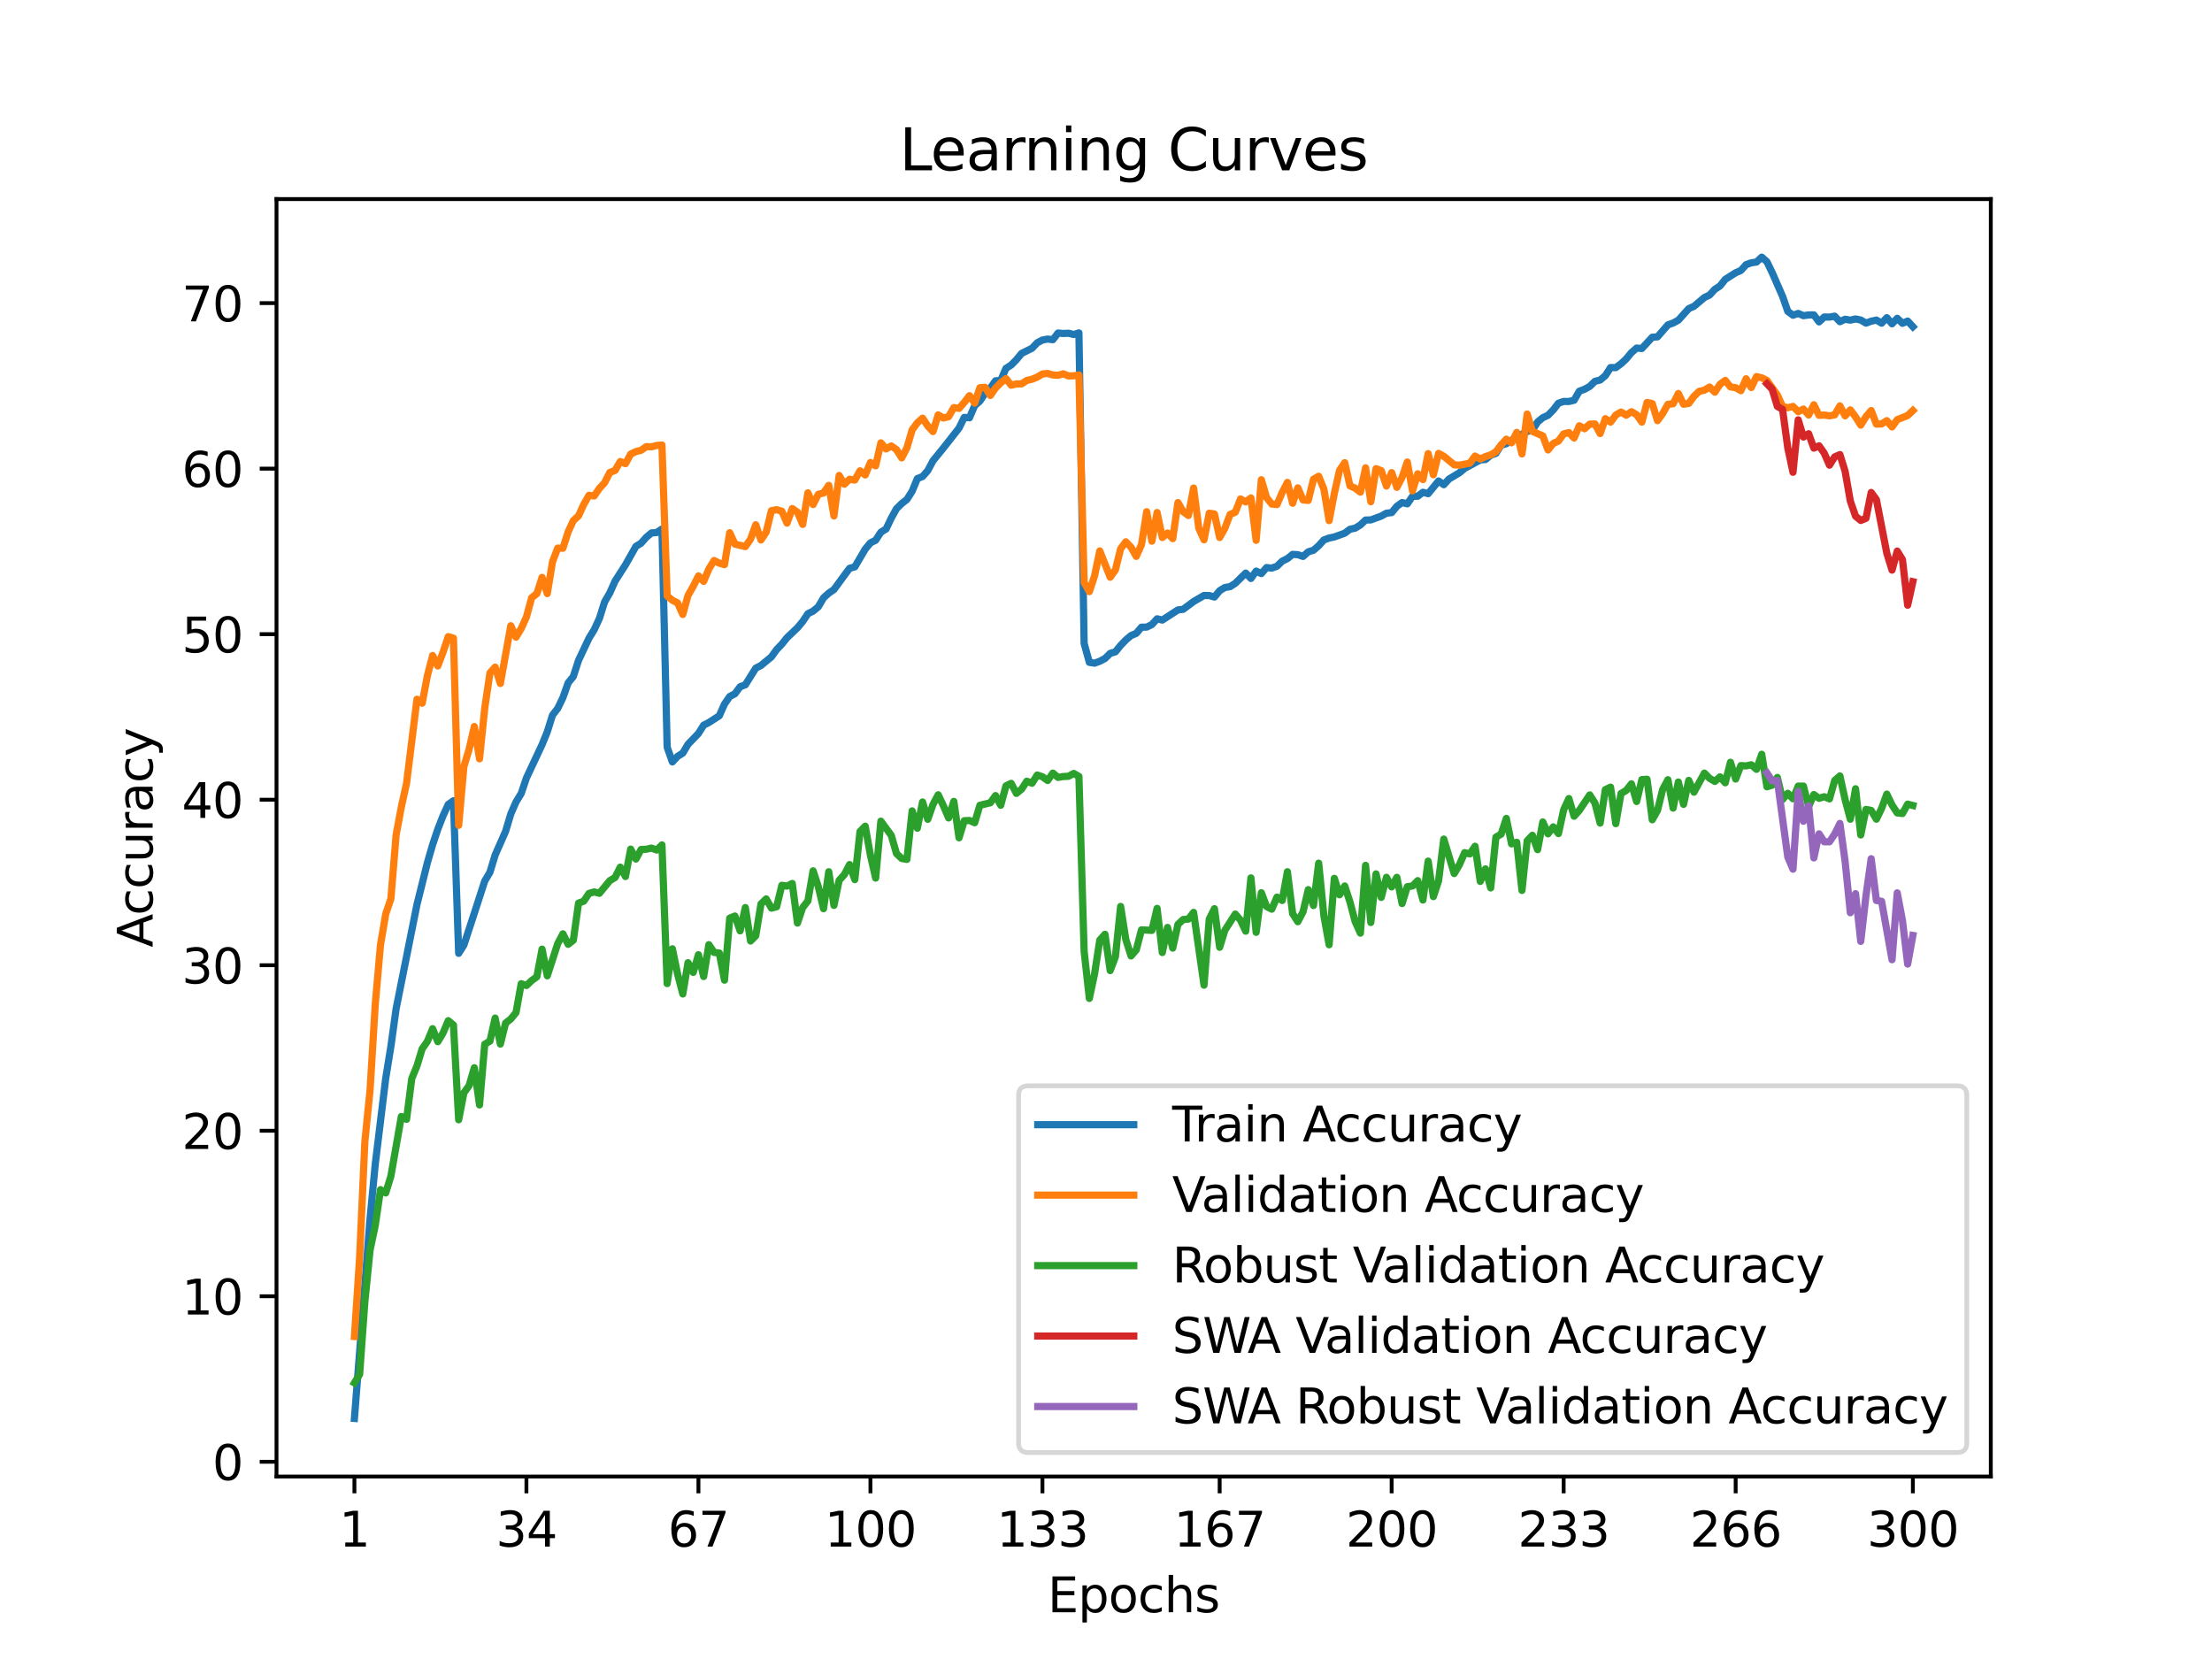 <?xml version="1.0" encoding="utf-8" standalone="no"?>
<!DOCTYPE svg PUBLIC "-//W3C//DTD SVG 1.1//EN"
  "http://www.w3.org/Graphics/SVG/1.1/DTD/svg11.dtd">
<svg xmlns:xlink="http://www.w3.org/1999/xlink" width="460.8pt" height="345.6pt" viewBox="0 0 460.8 345.6" xmlns="http://www.w3.org/2000/svg" version="1.1">
 <defs>
  <style type="text/css">*{stroke-linejoin: round; stroke-linecap: butt}</style>
 </defs>
 <g id="figure_1">
  <g id="patch_1">
   <path d="M 0 345.6 
L 460.8 345.6 
L 460.8 0 
L 0 0 
z
" style="fill: #ffffff"/>
  </g>
  <g id="axes_1">
   <g id="patch_2">
    <path d="M 57.6 307.584 
L 414.72 307.584 
L 414.72 41.472 
L 57.6 41.472 
z
" style="fill: #ffffff"/>
   </g>
   <g id="matplotlib.axis_1">
    <g id="xtick_1">
     <g id="line2d_1">
      <defs>
       <path id="m3569260a23" d="M 0 0 
L 0 3.5 
" style="stroke: #000000; stroke-width: 0.8"/>
      </defs>
      <g>
       <use xlink:href="#m3569260a23" x="73.833" y="307.584" style="stroke: #000000; stroke-width: 0.8"/>
      </g>
     </g>
     <g id="text_1">
      <!-- 1 -->
      <g transform="translate(70.651 322.182) scale(0.1 -0.1)">
       <defs>
        <path id="DejaVuSans-31" d="M 794 531 
L 1825 531 
L 1825 4091 
L 703 3866 
L 703 4441 
L 1819 4666 
L 2450 4666 
L 2450 531 
L 3481 531 
L 3481 0 
L 794 0 
L 794 531 
z
" transform="scale(0.016)"/>
       </defs>
       <use xlink:href="#DejaVuSans-31"/>
      </g>
     </g>
    </g>
    <g id="xtick_2">
     <g id="line2d_2">
      <g>
       <use xlink:href="#m3569260a23" x="109.664" y="307.584" style="stroke: #000000; stroke-width: 0.8"/>
      </g>
     </g>
     <g id="text_2">
      <!-- 34 -->
      <g transform="translate(103.302 322.182) scale(0.1 -0.1)">
       <defs>
        <path id="DejaVuSans-33" d="M 2597 2516 
Q 3050 2419 3304 2112 
Q 3559 1806 3559 1356 
Q 3559 666 3084 287 
Q 2609 -91 1734 -91 
Q 1441 -91 1130 -33 
Q 819 25 488 141 
L 488 750 
Q 750 597 1062 519 
Q 1375 441 1716 441 
Q 2309 441 2620 675 
Q 2931 909 2931 1356 
Q 2931 1769 2642 2001 
Q 2353 2234 1838 2234 
L 1294 2234 
L 1294 2753 
L 1863 2753 
Q 2328 2753 2575 2939 
Q 2822 3125 2822 3475 
Q 2822 3834 2567 4026 
Q 2313 4219 1838 4219 
Q 1578 4219 1281 4162 
Q 984 4106 628 3988 
L 628 4550 
Q 988 4650 1302 4700 
Q 1616 4750 1894 4750 
Q 2613 4750 3031 4423 
Q 3450 4097 3450 3541 
Q 3450 3153 3228 2886 
Q 3006 2619 2597 2516 
z
" transform="scale(0.016)"/>
        <path id="DejaVuSans-34" d="M 2419 4116 
L 825 1625 
L 2419 1625 
L 2419 4116 
z
M 2253 4666 
L 3047 4666 
L 3047 1625 
L 3713 1625 
L 3713 1100 
L 3047 1100 
L 3047 0 
L 2419 0 
L 2419 1100 
L 313 1100 
L 313 1709 
L 2253 4666 
z
" transform="scale(0.016)"/>
       </defs>
       <use xlink:href="#DejaVuSans-33"/>
       <use xlink:href="#DejaVuSans-34" x="63.623"/>
      </g>
     </g>
    </g>
    <g id="xtick_3">
     <g id="line2d_3">
      <g>
       <use xlink:href="#m3569260a23" x="145.496" y="307.584" style="stroke: #000000; stroke-width: 0.8"/>
      </g>
     </g>
     <g id="text_3">
      <!-- 67 -->
      <g transform="translate(139.133 322.182) scale(0.1 -0.1)">
       <defs>
        <path id="DejaVuSans-36" d="M 2113 2584 
Q 1688 2584 1439 2293 
Q 1191 2003 1191 1497 
Q 1191 994 1439 701 
Q 1688 409 2113 409 
Q 2538 409 2786 701 
Q 3034 994 3034 1497 
Q 3034 2003 2786 2293 
Q 2538 2584 2113 2584 
z
M 3366 4563 
L 3366 3988 
Q 3128 4100 2886 4159 
Q 2644 4219 2406 4219 
Q 1781 4219 1451 3797 
Q 1122 3375 1075 2522 
Q 1259 2794 1537 2939 
Q 1816 3084 2150 3084 
Q 2853 3084 3261 2657 
Q 3669 2231 3669 1497 
Q 3669 778 3244 343 
Q 2819 -91 2113 -91 
Q 1303 -91 875 529 
Q 447 1150 447 2328 
Q 447 3434 972 4092 
Q 1497 4750 2381 4750 
Q 2619 4750 2861 4703 
Q 3103 4656 3366 4563 
z
" transform="scale(0.016)"/>
        <path id="DejaVuSans-37" d="M 525 4666 
L 3525 4666 
L 3525 4397 
L 1831 0 
L 1172 0 
L 2766 4134 
L 525 4134 
L 525 4666 
z
" transform="scale(0.016)"/>
       </defs>
       <use xlink:href="#DejaVuSans-36"/>
       <use xlink:href="#DejaVuSans-37" x="63.623"/>
      </g>
     </g>
    </g>
    <g id="xtick_4">
     <g id="line2d_4">
      <g>
       <use xlink:href="#m3569260a23" x="181.327" y="307.584" style="stroke: #000000; stroke-width: 0.8"/>
      </g>
     </g>
     <g id="text_4">
      <!-- 100 -->
      <g transform="translate(171.783 322.182) scale(0.1 -0.1)">
       <defs>
        <path id="DejaVuSans-30" d="M 2034 4250 
Q 1547 4250 1301 3770 
Q 1056 3291 1056 2328 
Q 1056 1369 1301 889 
Q 1547 409 2034 409 
Q 2525 409 2770 889 
Q 3016 1369 3016 2328 
Q 3016 3291 2770 3770 
Q 2525 4250 2034 4250 
z
M 2034 4750 
Q 2819 4750 3233 4129 
Q 3647 3509 3647 2328 
Q 3647 1150 3233 529 
Q 2819 -91 2034 -91 
Q 1250 -91 836 529 
Q 422 1150 422 2328 
Q 422 3509 836 4129 
Q 1250 4750 2034 4750 
z
" transform="scale(0.016)"/>
       </defs>
       <use xlink:href="#DejaVuSans-31"/>
       <use xlink:href="#DejaVuSans-30" x="63.623"/>
       <use xlink:href="#DejaVuSans-30" x="127.246"/>
      </g>
     </g>
    </g>
    <g id="xtick_5">
     <g id="line2d_5">
      <g>
       <use xlink:href="#m3569260a23" x="217.158" y="307.584" style="stroke: #000000; stroke-width: 0.8"/>
      </g>
     </g>
     <g id="text_5">
      <!-- 133 -->
      <g transform="translate(207.615 322.182) scale(0.1 -0.1)">
       <use xlink:href="#DejaVuSans-31"/>
       <use xlink:href="#DejaVuSans-33" x="63.623"/>
       <use xlink:href="#DejaVuSans-33" x="127.246"/>
      </g>
     </g>
    </g>
    <g id="xtick_6">
     <g id="line2d_6">
      <g>
       <use xlink:href="#m3569260a23" x="254.076" y="307.584" style="stroke: #000000; stroke-width: 0.8"/>
      </g>
     </g>
     <g id="text_6">
      <!-- 167 -->
      <g transform="translate(244.532 322.182) scale(0.1 -0.1)">
       <use xlink:href="#DejaVuSans-31"/>
       <use xlink:href="#DejaVuSans-36" x="63.623"/>
       <use xlink:href="#DejaVuSans-37" x="127.246"/>
      </g>
     </g>
    </g>
    <g id="xtick_7">
     <g id="line2d_7">
      <g>
       <use xlink:href="#m3569260a23" x="289.907" y="307.584" style="stroke: #000000; stroke-width: 0.8"/>
      </g>
     </g>
     <g id="text_7">
      <!-- 200 -->
      <g transform="translate(280.363 322.182) scale(0.1 -0.1)">
       <defs>
        <path id="DejaVuSans-32" d="M 1228 531 
L 3431 531 
L 3431 0 
L 469 0 
L 469 531 
Q 828 903 1448 1529 
Q 2069 2156 2228 2338 
Q 2531 2678 2651 2914 
Q 2772 3150 2772 3378 
Q 2772 3750 2511 3984 
Q 2250 4219 1831 4219 
Q 1534 4219 1204 4116 
Q 875 4013 500 3803 
L 500 4441 
Q 881 4594 1212 4672 
Q 1544 4750 1819 4750 
Q 2544 4750 2975 4387 
Q 3406 4025 3406 3419 
Q 3406 3131 3298 2873 
Q 3191 2616 2906 2266 
Q 2828 2175 2409 1742 
Q 1991 1309 1228 531 
z
" transform="scale(0.016)"/>
       </defs>
       <use xlink:href="#DejaVuSans-32"/>
       <use xlink:href="#DejaVuSans-30" x="63.623"/>
       <use xlink:href="#DejaVuSans-30" x="127.246"/>
      </g>
     </g>
    </g>
    <g id="xtick_8">
     <g id="line2d_8">
      <g>
       <use xlink:href="#m3569260a23" x="325.739" y="307.584" style="stroke: #000000; stroke-width: 0.8"/>
      </g>
     </g>
     <g id="text_8">
      <!-- 233 -->
      <g transform="translate(316.195 322.182) scale(0.1 -0.1)">
       <use xlink:href="#DejaVuSans-32"/>
       <use xlink:href="#DejaVuSans-33" x="63.623"/>
       <use xlink:href="#DejaVuSans-33" x="127.246"/>
      </g>
     </g>
    </g>
    <g id="xtick_9">
     <g id="line2d_9">
      <g>
       <use xlink:href="#m3569260a23" x="361.57" y="307.584" style="stroke: #000000; stroke-width: 0.8"/>
      </g>
     </g>
     <g id="text_9">
      <!-- 266 -->
      <g transform="translate(352.026 322.182) scale(0.1 -0.1)">
       <use xlink:href="#DejaVuSans-32"/>
       <use xlink:href="#DejaVuSans-36" x="63.623"/>
       <use xlink:href="#DejaVuSans-36" x="127.246"/>
      </g>
     </g>
    </g>
    <g id="xtick_10">
     <g id="line2d_10">
      <g>
       <use xlink:href="#m3569260a23" x="398.487" y="307.584" style="stroke: #000000; stroke-width: 0.8"/>
      </g>
     </g>
     <g id="text_10">
      <!-- 300 -->
      <g transform="translate(388.944 322.182) scale(0.1 -0.1)">
       <use xlink:href="#DejaVuSans-33"/>
       <use xlink:href="#DejaVuSans-30" x="63.623"/>
       <use xlink:href="#DejaVuSans-30" x="127.246"/>
      </g>
     </g>
    </g>
    <g id="text_11">
     <!-- Epochs -->
     <g transform="translate(218.244 335.861) scale(0.1 -0.1)">
      <defs>
       <path id="DejaVuSans-45" d="M 628 4666 
L 3578 4666 
L 3578 4134 
L 1259 4134 
L 1259 2753 
L 3481 2753 
L 3481 2222 
L 1259 2222 
L 1259 531 
L 3634 531 
L 3634 0 
L 628 0 
L 628 4666 
z
" transform="scale(0.016)"/>
       <path id="DejaVuSans-70" d="M 1159 525 
L 1159 -1331 
L 581 -1331 
L 581 3500 
L 1159 3500 
L 1159 2969 
Q 1341 3281 1617 3432 
Q 1894 3584 2278 3584 
Q 2916 3584 3314 3078 
Q 3713 2572 3713 1747 
Q 3713 922 3314 415 
Q 2916 -91 2278 -91 
Q 1894 -91 1617 61 
Q 1341 213 1159 525 
z
M 3116 1747 
Q 3116 2381 2855 2742 
Q 2594 3103 2138 3103 
Q 1681 3103 1420 2742 
Q 1159 2381 1159 1747 
Q 1159 1113 1420 752 
Q 1681 391 2138 391 
Q 2594 391 2855 752 
Q 3116 1113 3116 1747 
z
" transform="scale(0.016)"/>
       <path id="DejaVuSans-6f" d="M 1959 3097 
Q 1497 3097 1228 2736 
Q 959 2375 959 1747 
Q 959 1119 1226 758 
Q 1494 397 1959 397 
Q 2419 397 2687 759 
Q 2956 1122 2956 1747 
Q 2956 2369 2687 2733 
Q 2419 3097 1959 3097 
z
M 1959 3584 
Q 2709 3584 3137 3096 
Q 3566 2609 3566 1747 
Q 3566 888 3137 398 
Q 2709 -91 1959 -91 
Q 1206 -91 779 398 
Q 353 888 353 1747 
Q 353 2609 779 3096 
Q 1206 3584 1959 3584 
z
" transform="scale(0.016)"/>
       <path id="DejaVuSans-63" d="M 3122 3366 
L 3122 2828 
Q 2878 2963 2633 3030 
Q 2388 3097 2138 3097 
Q 1578 3097 1268 2742 
Q 959 2388 959 1747 
Q 959 1106 1268 751 
Q 1578 397 2138 397 
Q 2388 397 2633 464 
Q 2878 531 3122 666 
L 3122 134 
Q 2881 22 2623 -34 
Q 2366 -91 2075 -91 
Q 1284 -91 818 406 
Q 353 903 353 1747 
Q 353 2603 823 3093 
Q 1294 3584 2113 3584 
Q 2378 3584 2631 3529 
Q 2884 3475 3122 3366 
z
" transform="scale(0.016)"/>
       <path id="DejaVuSans-68" d="M 3513 2113 
L 3513 0 
L 2938 0 
L 2938 2094 
Q 2938 2591 2744 2837 
Q 2550 3084 2163 3084 
Q 1697 3084 1428 2787 
Q 1159 2491 1159 1978 
L 1159 0 
L 581 0 
L 581 4863 
L 1159 4863 
L 1159 2956 
Q 1366 3272 1645 3428 
Q 1925 3584 2291 3584 
Q 2894 3584 3203 3211 
Q 3513 2838 3513 2113 
z
" transform="scale(0.016)"/>
       <path id="DejaVuSans-73" d="M 2834 3397 
L 2834 2853 
Q 2591 2978 2328 3040 
Q 2066 3103 1784 3103 
Q 1356 3103 1142 2972 
Q 928 2841 928 2578 
Q 928 2378 1081 2264 
Q 1234 2150 1697 2047 
L 1894 2003 
Q 2506 1872 2764 1633 
Q 3022 1394 3022 966 
Q 3022 478 2636 193 
Q 2250 -91 1575 -91 
Q 1294 -91 989 -36 
Q 684 19 347 128 
L 347 722 
Q 666 556 975 473 
Q 1284 391 1588 391 
Q 1994 391 2212 530 
Q 2431 669 2431 922 
Q 2431 1156 2273 1281 
Q 2116 1406 1581 1522 
L 1381 1569 
Q 847 1681 609 1914 
Q 372 2147 372 2553 
Q 372 3047 722 3315 
Q 1072 3584 1716 3584 
Q 2034 3584 2315 3537 
Q 2597 3491 2834 3397 
z
" transform="scale(0.016)"/>
      </defs>
      <use xlink:href="#DejaVuSans-45"/>
      <use xlink:href="#DejaVuSans-70" x="63.184"/>
      <use xlink:href="#DejaVuSans-6f" x="126.66"/>
      <use xlink:href="#DejaVuSans-63" x="187.842"/>
      <use xlink:href="#DejaVuSans-68" x="242.822"/>
      <use xlink:href="#DejaVuSans-73" x="306.201"/>
     </g>
    </g>
   </g>
   <g id="matplotlib.axis_2">
    <g id="ytick_1">
     <g id="line2d_11">
      <defs>
       <path id="mdfa0d21ddf" d="M 0 0 
L -3.5 0 
" style="stroke: #000000; stroke-width: 0.8"/>
      </defs>
      <g>
       <use xlink:href="#mdfa0d21ddf" x="57.6" y="304.515" style="stroke: #000000; stroke-width: 0.8"/>
      </g>
     </g>
     <g id="text_12">
      <!-- 0 -->
      <g transform="translate(44.237 308.314) scale(0.1 -0.1)">
       <use xlink:href="#DejaVuSans-30"/>
      </g>
     </g>
    </g>
    <g id="ytick_2">
     <g id="line2d_12">
      <g>
       <use xlink:href="#mdfa0d21ddf" x="57.6" y="270.034" style="stroke: #000000; stroke-width: 0.8"/>
      </g>
     </g>
     <g id="text_13">
      <!-- 10 -->
      <g transform="translate(37.875 273.833) scale(0.1 -0.1)">
       <use xlink:href="#DejaVuSans-31"/>
       <use xlink:href="#DejaVuSans-30" x="63.623"/>
      </g>
     </g>
    </g>
    <g id="ytick_3">
     <g id="line2d_13">
      <g>
       <use xlink:href="#mdfa0d21ddf" x="57.6" y="235.553" style="stroke: #000000; stroke-width: 0.8"/>
      </g>
     </g>
     <g id="text_14">
      <!-- 20 -->
      <g transform="translate(37.875 239.352) scale(0.1 -0.1)">
       <use xlink:href="#DejaVuSans-32"/>
       <use xlink:href="#DejaVuSans-30" x="63.623"/>
      </g>
     </g>
    </g>
    <g id="ytick_4">
     <g id="line2d_14">
      <g>
       <use xlink:href="#mdfa0d21ddf" x="57.6" y="201.072" style="stroke: #000000; stroke-width: 0.8"/>
      </g>
     </g>
     <g id="text_15">
      <!-- 30 -->
      <g transform="translate(37.875 204.871) scale(0.1 -0.1)">
       <use xlink:href="#DejaVuSans-33"/>
       <use xlink:href="#DejaVuSans-30" x="63.623"/>
      </g>
     </g>
    </g>
    <g id="ytick_5">
     <g id="line2d_15">
      <g>
       <use xlink:href="#mdfa0d21ddf" x="57.6" y="166.59" style="stroke: #000000; stroke-width: 0.8"/>
      </g>
     </g>
     <g id="text_16">
      <!-- 40 -->
      <g transform="translate(37.875 170.39) scale(0.1 -0.1)">
       <use xlink:href="#DejaVuSans-34"/>
       <use xlink:href="#DejaVuSans-30" x="63.623"/>
      </g>
     </g>
    </g>
    <g id="ytick_6">
     <g id="line2d_16">
      <g>
       <use xlink:href="#mdfa0d21ddf" x="57.6" y="132.109" style="stroke: #000000; stroke-width: 0.8"/>
      </g>
     </g>
     <g id="text_17">
      <!-- 50 -->
      <g transform="translate(37.875 135.908) scale(0.1 -0.1)">
       <defs>
        <path id="DejaVuSans-35" d="M 691 4666 
L 3169 4666 
L 3169 4134 
L 1269 4134 
L 1269 2991 
Q 1406 3038 1543 3061 
Q 1681 3084 1819 3084 
Q 2600 3084 3056 2656 
Q 3513 2228 3513 1497 
Q 3513 744 3044 326 
Q 2575 -91 1722 -91 
Q 1428 -91 1123 -41 
Q 819 9 494 109 
L 494 744 
Q 775 591 1075 516 
Q 1375 441 1709 441 
Q 2250 441 2565 725 
Q 2881 1009 2881 1497 
Q 2881 1984 2565 2268 
Q 2250 2553 1709 2553 
Q 1456 2553 1204 2497 
Q 953 2441 691 2322 
L 691 4666 
z
" transform="scale(0.016)"/>
       </defs>
       <use xlink:href="#DejaVuSans-35"/>
       <use xlink:href="#DejaVuSans-30" x="63.623"/>
      </g>
     </g>
    </g>
    <g id="ytick_7">
     <g id="line2d_17">
      <g>
       <use xlink:href="#mdfa0d21ddf" x="57.6" y="97.628" style="stroke: #000000; stroke-width: 0.8"/>
      </g>
     </g>
     <g id="text_18">
      <!-- 60 -->
      <g transform="translate(37.875 101.427) scale(0.1 -0.1)">
       <use xlink:href="#DejaVuSans-36"/>
       <use xlink:href="#DejaVuSans-30" x="63.623"/>
      </g>
     </g>
    </g>
    <g id="ytick_8">
     <g id="line2d_18">
      <g>
       <use xlink:href="#mdfa0d21ddf" x="57.6" y="63.147" style="stroke: #000000; stroke-width: 0.8"/>
      </g>
     </g>
     <g id="text_19">
      <!-- 70 -->
      <g transform="translate(37.875 66.946) scale(0.1 -0.1)">
       <use xlink:href="#DejaVuSans-37"/>
       <use xlink:href="#DejaVuSans-30" x="63.623"/>
      </g>
     </g>
    </g>
    <g id="text_20">
     <!-- Accuracy -->
     <g transform="translate(31.795 197.356) rotate(-90) scale(0.1 -0.1)">
      <defs>
       <path id="DejaVuSans-41" d="M 2188 4044 
L 1331 1722 
L 3047 1722 
L 2188 4044 
z
M 1831 4666 
L 2547 4666 
L 4325 0 
L 3669 0 
L 3244 1197 
L 1141 1197 
L 716 0 
L 50 0 
L 1831 4666 
z
" transform="scale(0.016)"/>
       <path id="DejaVuSans-75" d="M 544 1381 
L 544 3500 
L 1119 3500 
L 1119 1403 
Q 1119 906 1312 657 
Q 1506 409 1894 409 
Q 2359 409 2629 706 
Q 2900 1003 2900 1516 
L 2900 3500 
L 3475 3500 
L 3475 0 
L 2900 0 
L 2900 538 
Q 2691 219 2414 64 
Q 2138 -91 1772 -91 
Q 1169 -91 856 284 
Q 544 659 544 1381 
z
M 1991 3584 
L 1991 3584 
z
" transform="scale(0.016)"/>
       <path id="DejaVuSans-72" d="M 2631 2963 
Q 2534 3019 2420 3045 
Q 2306 3072 2169 3072 
Q 1681 3072 1420 2755 
Q 1159 2438 1159 1844 
L 1159 0 
L 581 0 
L 581 3500 
L 1159 3500 
L 1159 2956 
Q 1341 3275 1631 3429 
Q 1922 3584 2338 3584 
Q 2397 3584 2469 3576 
Q 2541 3569 2628 3553 
L 2631 2963 
z
" transform="scale(0.016)"/>
       <path id="DejaVuSans-61" d="M 2194 1759 
Q 1497 1759 1228 1600 
Q 959 1441 959 1056 
Q 959 750 1161 570 
Q 1363 391 1709 391 
Q 2188 391 2477 730 
Q 2766 1069 2766 1631 
L 2766 1759 
L 2194 1759 
z
M 3341 1997 
L 3341 0 
L 2766 0 
L 2766 531 
Q 2569 213 2275 61 
Q 1981 -91 1556 -91 
Q 1019 -91 701 211 
Q 384 513 384 1019 
Q 384 1609 779 1909 
Q 1175 2209 1959 2209 
L 2766 2209 
L 2766 2266 
Q 2766 2663 2505 2880 
Q 2244 3097 1772 3097 
Q 1472 3097 1187 3025 
Q 903 2953 641 2809 
L 641 3341 
Q 956 3463 1253 3523 
Q 1550 3584 1831 3584 
Q 2591 3584 2966 3190 
Q 3341 2797 3341 1997 
z
" transform="scale(0.016)"/>
       <path id="DejaVuSans-79" d="M 2059 -325 
Q 1816 -950 1584 -1140 
Q 1353 -1331 966 -1331 
L 506 -1331 
L 506 -850 
L 844 -850 
Q 1081 -850 1212 -737 
Q 1344 -625 1503 -206 
L 1606 56 
L 191 3500 
L 800 3500 
L 1894 763 
L 2988 3500 
L 3597 3500 
L 2059 -325 
z
" transform="scale(0.016)"/>
      </defs>
      <use xlink:href="#DejaVuSans-41"/>
      <use xlink:href="#DejaVuSans-63" x="66.658"/>
      <use xlink:href="#DejaVuSans-63" x="121.639"/>
      <use xlink:href="#DejaVuSans-75" x="176.619"/>
      <use xlink:href="#DejaVuSans-72" x="239.998"/>
      <use xlink:href="#DejaVuSans-61" x="281.111"/>
      <use xlink:href="#DejaVuSans-63" x="342.391"/>
      <use xlink:href="#DejaVuSans-79" x="397.371"/>
     </g>
    </g>
   </g>
   <g id="line2d_19">
    <path d="M 73.833 295.488 
L 77.09 253.852 
L 78.176 242.48 
L 80.348 224.664 
L 81.433 217.967 
L 82.519 210.133 
L 86.862 188.431 
L 89.034 179.711 
L 90.12 175.973 
L 91.206 172.735 
L 92.291 169.952 
L 93.377 167.583 
L 94.463 166.808 
L 95.549 198.596 
L 96.635 196.879 
L 98.806 190.241 
L 100.978 183.538 
L 102.064 181.7 
L 103.149 178.117 
L 105.321 173.197 
L 106.407 169.552 
L 107.493 167.073 
L 108.578 165.294 
L 109.664 162.063 
L 112.922 155.125 
L 114.007 152.457 
L 115.093 148.981 
L 116.179 147.588 
L 117.265 145.329 
L 118.351 142.264 
L 119.436 140.919 
L 120.522 137.557 
L 122.694 132.954 
L 123.78 131.182 
L 124.865 128.834 
L 125.951 125.389 
L 127.037 123.513 
L 128.123 121.065 
L 130.294 117.672 
L 132.466 113.827 
L 133.552 113.148 
L 134.638 111.927 
L 135.723 111.017 
L 136.809 110.938 
L 137.895 110.203 
L 138.981 155.667 
L 140.067 158.722 
L 141.152 157.563 
L 142.238 156.881 
L 143.324 155.053 
L 145.496 152.795 
L 146.581 151.067 
L 147.667 150.515 
L 149.839 149.112 
L 150.925 146.671 
L 152.01 145.098 
L 153.096 144.526 
L 154.182 143.06 
L 155.268 142.66 
L 157.439 139.188 
L 158.525 138.63 
L 160.697 136.837 
L 161.783 135.323 
L 162.868 134.192 
L 163.954 132.84 
L 166.126 130.778 
L 167.212 129.475 
L 168.297 127.854 
L 169.383 127.306 
L 170.469 126.403 
L 171.555 124.544 
L 172.641 123.568 
L 173.726 122.817 
L 175.898 119.848 
L 176.984 118.389 
L 178.07 118.093 
L 180.241 114.396 
L 181.327 113.089 
L 182.413 112.541 
L 183.499 110.869 
L 184.584 110.203 
L 185.67 107.928 
L 186.756 105.966 
L 187.842 104.9 
L 188.928 104.042 
L 190.013 102.335 
L 191.099 99.7 
L 192.185 99.273 
L 193.271 98.038 
L 194.357 95.994 
L 196.528 93.325 
L 199.786 89.177 
L 200.871 86.953 
L 201.957 87.032 
L 203.043 84.498 
L 204.129 83.556 
L 205.215 81.932 
L 206.3 80.853 
L 207.386 79.325 
L 208.472 79.25 
L 209.558 76.739 
L 210.644 76.043 
L 211.729 74.943 
L 212.815 73.626 
L 214.987 72.55 
L 216.073 71.409 
L 217.158 70.833 
L 218.244 70.633 
L 219.33 70.764 
L 220.416 69.374 
L 221.502 69.474 
L 222.587 69.416 
L 223.673 69.685 
L 224.759 69.347 
L 225.845 134.044 
L 226.931 137.981 
L 228.016 138.147 
L 229.102 137.757 
L 230.188 137.181 
L 231.274 136.109 
L 232.36 135.788 
L 233.445 134.451 
L 234.531 133.313 
L 235.617 132.399 
L 236.703 131.94 
L 237.789 130.654 
L 238.875 130.64 
L 239.96 130.106 
L 241.046 128.906 
L 242.132 129.171 
L 245.389 127.054 
L 246.475 126.93 
L 248.647 125.31 
L 250.818 124.048 
L 251.904 124.061 
L 252.99 124.375 
L 254.076 123.054 
L 255.162 122.386 
L 256.247 122.213 
L 257.333 121.513 
L 259.505 119.386 
L 260.591 120.506 
L 261.676 118.972 
L 262.762 119.489 
L 263.848 118.234 
L 264.934 118.348 
L 266.02 117.955 
L 267.105 116.903 
L 268.191 116.369 
L 269.277 115.489 
L 270.363 115.551 
L 271.449 115.913 
L 272.534 114.951 
L 273.62 114.631 
L 274.706 113.682 
L 275.792 112.476 
L 276.878 112.083 
L 277.963 111.858 
L 280.135 111.072 
L 281.221 110.252 
L 282.307 110.024 
L 283.392 109.359 
L 284.478 108.331 
L 285.564 108.31 
L 287.736 107.507 
L 288.821 106.907 
L 289.907 106.79 
L 290.993 105.469 
L 292.079 104.69 
L 293.165 104.955 
L 294.25 103.397 
L 295.336 103.376 
L 296.422 102.552 
L 297.508 102.842 
L 299.679 100.197 
L 300.765 100.973 
L 301.851 99.79 
L 304.023 98.487 
L 305.108 97.576 
L 308.366 95.807 
L 309.452 95.725 
L 310.537 94.845 
L 311.623 94.439 
L 312.709 92.735 
L 313.795 92.432 
L 315.966 91.028 
L 318.138 89.884 
L 319.224 89.635 
L 320.31 87.901 
L 321.395 87.011 
L 322.481 86.511 
L 323.567 85.394 
L 324.653 83.998 
L 325.739 83.625 
L 326.824 83.639 
L 327.91 83.384 
L 328.996 81.494 
L 330.082 81.094 
L 331.168 80.494 
L 332.253 79.439 
L 333.339 79.163 
L 334.425 78.253 
L 335.511 76.564 
L 336.597 76.584 
L 337.682 75.781 
L 338.768 74.767 
L 339.854 73.457 
L 340.94 72.509 
L 342.026 72.598 
L 344.197 70.247 
L 345.283 70.178 
L 347.455 67.681 
L 348.54 67.292 
L 349.626 66.705 
L 351.798 64.285 
L 352.884 63.816 
L 355.055 61.975 
L 356.141 61.457 
L 357.227 60.271 
L 358.313 59.568 
L 359.398 58.199 
L 361.57 56.82 
L 362.656 56.347 
L 363.742 55.133 
L 364.827 54.747 
L 365.913 54.589 
L 366.999 53.568 
L 368.085 54.533 
L 369.171 56.778 
L 371.342 61.74 
L 372.428 64.85 
L 373.514 65.667 
L 374.6 65.292 
L 375.685 65.761 
L 376.771 65.605 
L 377.857 65.595 
L 378.943 67.054 
L 380.029 66.033 
L 381.114 66.054 
L 382.2 65.864 
L 383.286 67.016 
L 384.372 66.505 
L 385.458 66.695 
L 386.543 66.44 
L 387.629 66.667 
L 388.715 67.312 
L 389.801 66.912 
L 390.887 66.678 
L 391.972 67.326 
L 393.058 66.181 
L 394.144 67.454 
L 395.23 66.312 
L 396.316 67.35 
L 397.401 66.885 
L 398.487 68.057 
L 398.487 68.057 
" clip-path="url(#p748983de5b)" style="fill: none; stroke: #1f77b4; stroke-width: 1.5; stroke-linecap: square"/>
   </g>
   <g id="line2d_20">
    <path d="M 73.833 278.413 
L 74.919 261.931 
L 76.004 237.863 
L 77.09 227.07 
L 78.176 209.175 
L 79.262 196.865 
L 80.348 190.417 
L 81.433 187.21 
L 82.519 173.935 
L 83.605 168.108 
L 84.691 163.177 
L 86.862 145.66 
L 87.948 146.488 
L 89.034 140.764 
L 90.12 136.557 
L 91.206 138.73 
L 92.291 135.868 
L 93.377 132.626 
L 94.463 132.937 
L 95.549 171.935 
L 96.635 159.694 
L 97.72 156.108 
L 98.806 151.35 
L 99.892 158.074 
L 100.978 147.557 
L 102.064 140.178 
L 103.149 138.971 
L 104.235 142.385 
L 106.407 130.351 
L 107.493 132.73 
L 108.578 130.937 
L 109.664 128.523 
L 110.75 124.523 
L 111.836 123.661 
L 112.922 120.282 
L 114.007 123.661 
L 115.093 117.041 
L 116.179 114.179 
L 117.265 114.214 
L 118.351 110.8 
L 119.436 108.455 
L 120.522 107.455 
L 121.608 105.076 
L 122.694 103.18 
L 123.78 103.317 
L 124.865 101.731 
L 125.951 100.559 
L 127.037 98.421 
L 128.123 98.007 
L 129.209 96.145 
L 130.294 96.594 
L 131.38 94.594 
L 132.466 94.076 
L 133.552 93.801 
L 134.638 93.042 
L 135.723 93.077 
L 136.809 92.801 
L 137.895 92.697 
L 138.981 124.144 
L 140.067 125.041 
L 141.152 125.592 
L 142.238 128.006 
L 143.324 124.041 
L 144.41 122.144 
L 145.496 119.972 
L 146.581 121.11 
L 147.667 118.524 
L 148.753 116.765 
L 149.839 117.317 
L 150.925 117.627 
L 152.01 110.972 
L 153.096 113.351 
L 155.268 113.869 
L 156.354 112.317 
L 157.439 109.317 
L 158.525 112.489 
L 159.611 110.834 
L 160.697 106.386 
L 161.783 106.179 
L 162.868 106.49 
L 163.954 108.972 
L 165.04 105.938 
L 166.126 106.697 
L 167.212 109.248 
L 168.297 102.662 
L 169.383 105.11 
L 170.469 102.973 
L 171.555 102.697 
L 172.641 101.111 
L 173.726 107.49 
L 174.812 99.042 
L 175.898 100.869 
L 176.984 99.835 
L 178.07 100.007 
L 179.155 98.076 
L 180.241 98.938 
L 181.327 96.352 
L 182.413 97.042 
L 183.499 92.249 
L 184.584 93.525 
L 185.67 92.904 
L 186.756 93.663 
L 187.842 95.387 
L 188.928 93.283 
L 190.013 89.559 
L 191.099 88.077 
L 192.185 87.111 
L 193.271 88.732 
L 194.357 89.904 
L 195.442 86.422 
L 196.528 87.077 
L 197.614 86.801 
L 198.7 84.905 
L 199.786 85.077 
L 200.871 83.836 
L 201.957 82.422 
L 203.043 83.974 
L 204.129 80.767 
L 205.215 80.698 
L 206.3 82.387 
L 207.386 80.836 
L 208.472 79.732 
L 209.558 78.87 
L 210.644 80.25 
L 211.729 79.974 
L 212.815 79.974 
L 213.901 79.25 
L 214.987 79.008 
L 216.073 78.56 
L 217.158 77.905 
L 218.244 77.801 
L 219.33 78.112 
L 220.416 78.181 
L 221.502 77.87 
L 222.587 78.319 
L 223.673 78.284 
L 224.759 78.112 
L 225.845 121.351 
L 226.931 123.248 
L 228.016 119.972 
L 229.102 114.765 
L 231.274 120.248 
L 232.36 118.731 
L 233.445 114.317 
L 234.531 112.869 
L 235.617 114.007 
L 236.703 115.903 
L 237.789 113.455 
L 238.875 106.593 
L 239.96 112.731 
L 241.046 106.766 
L 242.132 111.972 
L 243.218 111.041 
L 244.304 112.214 
L 245.389 104.697 
L 246.475 106.593 
L 247.561 107.386 
L 248.647 101.662 
L 249.733 110.041 
L 250.818 112.455 
L 251.904 106.903 
L 252.99 107.076 
L 254.076 111.972 
L 255.162 110.041 
L 256.247 107.179 
L 257.333 106.697 
L 258.419 103.938 
L 259.505 104.559 
L 260.591 103.731 
L 261.676 112.558 
L 262.762 99.938 
L 263.848 103.662 
L 264.934 105.007 
L 266.02 105.11 
L 267.105 102.593 
L 268.191 100.49 
L 269.277 104.835 
L 270.363 101.628 
L 271.449 104.145 
L 272.534 104.248 
L 273.62 99.835 
L 274.706 99.214 
L 275.792 101.904 
L 276.878 108.455 
L 277.963 102.8 
L 279.049 97.973 
L 280.135 96.387 
L 281.221 101.214 
L 282.307 101.697 
L 283.392 102.524 
L 284.478 97.456 
L 285.564 104.524 
L 286.65 97.628 
L 287.736 98.042 
L 288.821 101.249 
L 289.907 98.456 
L 290.993 101.524 
L 292.079 99.456 
L 293.165 96.249 
L 294.25 102.249 
L 295.336 98.697 
L 296.422 99.904 
L 297.508 94.49 
L 298.594 98.904 
L 299.679 94.456 
L 300.765 95.042 
L 302.937 96.835 
L 304.023 96.904 
L 306.194 96.49 
L 307.28 95.007 
L 308.366 95.628 
L 309.452 95.111 
L 310.537 94.766 
L 311.623 94.111 
L 312.709 92.697 
L 313.795 91.49 
L 314.881 92.249 
L 315.966 90.077 
L 317.052 94.559 
L 318.138 86.249 
L 319.224 89.87 
L 321.395 90.801 
L 322.481 93.732 
L 323.567 92.387 
L 324.653 91.87 
L 325.739 90.387 
L 326.824 90.111 
L 327.91 91.249 
L 328.996 88.697 
L 330.082 89.318 
L 331.168 88.353 
L 332.253 88.318 
L 333.339 90.318 
L 334.425 87.215 
L 335.511 87.939 
L 336.597 86.456 
L 337.682 85.835 
L 338.768 86.491 
L 339.854 85.767 
L 340.94 86.387 
L 342.026 87.939 
L 343.111 83.836 
L 344.197 84.077 
L 345.283 87.629 
L 346.369 86.146 
L 347.455 84.215 
L 348.54 84.111 
L 349.626 81.974 
L 350.712 84.215 
L 351.798 84.042 
L 352.884 82.56 
L 353.969 81.525 
L 355.055 81.284 
L 356.141 80.629 
L 357.227 81.698 
L 358.313 80.043 
L 359.398 79.25 
L 360.484 80.594 
L 361.57 80.767 
L 362.656 81.387 
L 363.742 78.905 
L 364.827 80.732 
L 365.913 78.457 
L 366.999 78.698 
L 368.085 79.25 
L 370.256 82.284 
L 371.342 84.663 
L 372.428 84.939 
L 373.514 84.663 
L 374.6 85.767 
L 375.685 85.215 
L 376.771 86.456 
L 377.857 84.318 
L 378.943 86.525 
L 380.029 86.456 
L 381.114 86.629 
L 382.2 86.422 
L 383.286 84.56 
L 384.372 86.629 
L 385.458 85.387 
L 386.543 86.835 
L 387.629 88.56 
L 388.715 86.801 
L 389.801 85.525 
L 390.887 88.353 
L 391.972 88.318 
L 393.058 87.629 
L 394.144 88.939 
L 395.23 87.422 
L 397.401 86.56 
L 398.487 85.525 
L 398.487 85.525 
" clip-path="url(#p748983de5b)" style="fill: none; stroke: #ff7f0e; stroke-width: 1.5; stroke-linecap: square"/>
   </g>
   <g id="line2d_21">
    <path d="M 73.833 288.083 
L 74.919 286.299 
L 76.004 271.199 
L 77.09 260.427 
L 78.176 255.243 
L 79.262 247.823 
L 80.348 248.513 
L 81.433 244.993 
L 83.605 232.58 
L 84.691 233.175 
L 85.777 224.685 
L 86.862 222.046 
L 87.948 218.479 
L 89.034 216.933 
L 90.12 214.293 
L 91.206 217.004 
L 92.291 215.197 
L 93.377 212.629 
L 94.463 213.532 
L 95.549 233.27 
L 96.635 227.658 
L 97.72 226.16 
L 98.806 222.426 
L 99.892 230.179 
L 100.978 217.527 
L 102.064 216.885 
L 103.149 212.082 
L 104.235 217.504 
L 105.321 213.128 
L 106.407 212.272 
L 107.493 210.94 
L 108.578 204.924 
L 109.664 205.305 
L 110.75 204.282 
L 111.836 203.474 
L 112.922 197.719 
L 114.007 203.283 
L 116.179 196.577 
L 117.265 194.532 
L 118.351 196.72 
L 119.436 195.864 
L 120.522 188.135 
L 121.608 187.731 
L 122.694 186.114 
L 123.78 185.805 
L 124.865 186.09 
L 127.037 183.451 
L 128.123 182.808 
L 129.209 180.645 
L 130.294 182.595 
L 131.38 176.887 
L 132.466 178.956 
L 133.552 176.959 
L 134.638 176.911 
L 135.723 176.673 
L 136.809 177.078 
L 137.895 176.007 
L 138.981 204.9 
L 140.067 197.647 
L 141.152 202.903 
L 142.238 207.064 
L 143.324 200.549 
L 144.41 202.57 
L 145.496 198.884 
L 146.581 203.426 
L 147.667 196.791 
L 148.753 198.408 
L 149.839 198.527 
L 150.925 204.187 
L 152.01 191.274 
L 153.096 190.822 
L 154.182 193.914 
L 155.268 189.063 
L 156.354 196.03 
L 157.439 194.936 
L 158.525 188.302 
L 159.611 187.255 
L 160.697 189.181 
L 161.783 188.896 
L 162.868 184.425 
L 163.954 184.592 
L 165.04 184.045 
L 166.126 192.297 
L 167.212 189.063 
L 168.297 187.683 
L 169.383 181.406 
L 170.469 184.711 
L 171.555 189.3 
L 172.641 181.596 
L 173.726 188.611 
L 174.812 183.379 
L 175.898 182.19 
L 176.984 180.097 
L 178.07 183.237 
L 179.155 173.225 
L 180.241 172.107 
L 181.327 178.171 
L 182.413 182.927 
L 183.499 171.061 
L 185.67 174.034 
L 186.756 177.815 
L 187.842 178.837 
L 188.928 179.027 
L 190.013 168.921 
L 191.099 172.535 
L 192.185 167.066 
L 193.271 170.681 
L 194.357 167.589 
L 195.442 165.568 
L 196.528 167.851 
L 197.614 170.395 
L 198.7 166.947 
L 199.786 174.533 
L 200.871 170.966 
L 201.957 170.919 
L 203.043 171.394 
L 204.129 167.756 
L 206.3 167.232 
L 207.386 165.734 
L 208.472 167.756 
L 209.558 163.713 
L 210.644 163.19 
L 211.729 165.283 
L 212.815 164.403 
L 213.901 162.738 
L 214.987 163.166 
L 216.073 161.454 
L 217.158 161.811 
L 218.244 162.595 
L 219.33 161.05 
L 220.416 161.953 
L 221.502 161.763 
L 222.587 161.715 
L 223.673 161.121 
L 224.759 161.739 
L 225.845 198.194 
L 226.931 207.992 
L 228.016 202.879 
L 229.102 195.84 
L 230.188 194.627 
L 231.274 202.189 
L 232.36 199.312 
L 233.445 188.825 
L 234.531 195.721 
L 235.617 199.145 
L 236.703 197.885 
L 237.789 193.7 
L 239.96 193.819 
L 241.046 189.229 
L 242.132 198.432 
L 243.218 193.2 
L 244.304 197.505 
L 245.389 192.558 
L 246.475 191.56 
L 247.561 191.464 
L 248.647 190.061 
L 250.818 205.233 
L 251.904 191.464 
L 252.99 189.3 
L 254.076 197.338 
L 255.162 193.795 
L 257.333 190.418 
L 258.419 191.679 
L 259.505 193.985 
L 260.591 182.88 
L 261.676 194.223 
L 262.762 185.971 
L 263.848 188.849 
L 264.934 189.396 
L 266.02 186.875 
L 267.105 187.588 
L 268.191 181.596 
L 269.277 190.323 
L 270.363 192.011 
L 271.449 189.942 
L 272.534 185.329 
L 273.62 188.635 
L 274.706 179.812 
L 275.792 190.775 
L 276.878 196.815 
L 277.963 182.975 
L 279.049 186.399 
L 280.135 184.568 
L 281.221 187.897 
L 282.307 191.988 
L 283.392 194.39 
L 284.478 180.264 
L 285.564 192.178 
L 286.65 182.048 
L 287.736 186.946 
L 288.821 182.761 
L 289.907 184.759 
L 290.993 182.761 
L 292.079 188.23 
L 293.165 184.711 
L 294.25 184.568 
L 295.336 183.451 
L 296.422 187.493 
L 297.508 179.384 
L 298.594 186.78 
L 299.679 183.498 
L 300.765 174.795 
L 302.937 181.976 
L 304.023 180.145 
L 305.108 177.624 
L 306.194 177.886 
L 307.28 176.293 
L 308.366 183.617 
L 309.452 181.001 
L 310.537 184.972 
L 311.623 174.39 
L 312.709 173.772 
L 313.795 170.49 
L 314.881 175.793 
L 315.966 175.46 
L 317.052 185.496 
L 318.138 175.151 
L 319.224 174.01 
L 320.31 177.006 
L 321.395 171.227 
L 322.481 173.701 
L 323.567 172.25 
L 324.653 173.653 
L 325.739 168.683 
L 326.824 166.353 
L 327.91 170.039 
L 328.996 168.826 
L 331.168 165.592 
L 332.253 167.28 
L 333.339 171.465 
L 334.425 164.498 
L 335.511 163.975 
L 336.597 171.584 
L 337.682 165.306 
L 338.768 164.664 
L 339.854 163.285 
L 340.94 166.971 
L 342.026 162.405 
L 343.111 162.334 
L 344.197 170.776 
L 345.283 168.85 
L 346.369 164.45 
L 347.455 162.429 
L 348.54 168.35 
L 349.626 162.905 
L 350.712 167.565 
L 351.798 162.572 
L 352.884 165.021 
L 355.055 161.05 
L 356.141 162.144 
L 357.227 162.786 
L 358.313 161.834 
L 359.398 163.071 
L 360.484 158.791 
L 361.57 162.286 
L 362.656 159.48 
L 363.742 159.552 
L 364.827 159.314 
L 365.913 160.265 
L 366.999 157.126 
L 368.085 163.903 
L 369.171 163.57 
L 370.256 161.953 
L 371.342 166.543 
L 372.428 165.259 
L 373.514 166.4 
L 374.6 163.761 
L 375.685 163.761 
L 376.771 168.017 
L 377.857 165.52 
L 378.943 166.305 
L 380.029 165.972 
L 381.114 166.424 
L 382.2 162.595 
L 383.286 161.644 
L 384.372 166.59 
L 385.458 170.657 
L 386.543 164.308 
L 387.629 173.938 
L 388.715 168.612 
L 389.801 168.826 
L 390.887 170.657 
L 391.972 168.398 
L 393.058 165.425 
L 394.144 167.684 
L 395.23 169.349 
L 396.316 169.468 
L 397.401 167.518 
L 398.487 167.803 
L 398.487 167.803 
" clip-path="url(#p748983de5b)" style="fill: none; stroke: #2ca02c; stroke-width: 1.5; stroke-linecap: square"/>
   </g>
   <g id="line2d_22">
    <path d="M 368.085 79.939 
L 369.171 81.077 
L 370.256 84.663 
L 371.342 85.284 
L 372.428 93.318 
L 373.514 98.387 
L 374.6 87.456 
L 375.685 91.042 
L 376.771 90.353 
L 377.857 93.352 
L 378.943 92.87 
L 380.029 94.421 
L 381.114 96.904 
L 382.2 95.18 
L 383.286 94.697 
L 384.372 98.18 
L 385.458 104.386 
L 386.543 107.524 
L 387.629 108.421 
L 388.715 107.972 
L 389.801 102.593 
L 390.887 104.076 
L 393.058 115.248 
L 394.144 118.765 
L 395.23 114.8 
L 396.316 116.558 
L 397.401 126.075 
L 398.487 121.179 
L 398.487 121.179 
" clip-path="url(#p748983de5b)" style="fill: none; stroke: #d62728; stroke-width: 1.5; stroke-linecap: square"/>
   </g>
   <g id="line2d_23">
    <path d="M 368.085 161.026 
L 369.171 162.667 
L 370.256 162.595 
L 372.428 178.528 
L 373.514 181.073 
L 374.6 164.854 
L 375.685 171.085 
L 376.771 167.851 
L 377.857 178.718 
L 378.943 173.701 
L 380.029 175.365 
L 381.114 175.365 
L 382.2 173.748 
L 383.286 171.537 
L 384.372 179.455 
L 385.458 190.133 
L 386.543 186.161 
L 387.629 196.102 
L 388.715 186.613 
L 389.801 178.885 
L 390.887 187.588 
L 391.972 187.755 
L 394.144 199.93 
L 395.23 185.995 
L 396.316 191.75 
L 397.401 200.834 
L 398.487 194.865 
L 398.487 194.865 
" clip-path="url(#p748983de5b)" style="fill: none; stroke: #9467bd; stroke-width: 1.5; stroke-linecap: square"/>
   </g>
   <g id="patch_3">
    <path d="M 57.6 307.584 
L 57.6 41.472 
" style="fill: none; stroke: #000000; stroke-width: 0.8; stroke-linejoin: miter; stroke-linecap: square"/>
   </g>
   <g id="patch_4">
    <path d="M 414.72 307.584 
L 414.72 41.472 
" style="fill: none; stroke: #000000; stroke-width: 0.8; stroke-linejoin: miter; stroke-linecap: square"/>
   </g>
   <g id="patch_5">
    <path d="M 57.6 307.584 
L 414.72 307.584 
" style="fill: none; stroke: #000000; stroke-width: 0.8; stroke-linejoin: miter; stroke-linecap: square"/>
   </g>
   <g id="patch_6">
    <path d="M 57.6 41.472 
L 414.72 41.472 
" style="fill: none; stroke: #000000; stroke-width: 0.8; stroke-linejoin: miter; stroke-linecap: square"/>
   </g>
   <g id="text_21">
    <!-- Learning Curves -->
    <g transform="translate(187.376 35.472) scale(0.12 -0.12)">
     <defs>
      <path id="DejaVuSans-4c" d="M 628 4666 
L 1259 4666 
L 1259 531 
L 3531 531 
L 3531 0 
L 628 0 
L 628 4666 
z
" transform="scale(0.016)"/>
      <path id="DejaVuSans-65" d="M 3597 1894 
L 3597 1613 
L 953 1613 
Q 991 1019 1311 708 
Q 1631 397 2203 397 
Q 2534 397 2845 478 
Q 3156 559 3463 722 
L 3463 178 
Q 3153 47 2828 -22 
Q 2503 -91 2169 -91 
Q 1331 -91 842 396 
Q 353 884 353 1716 
Q 353 2575 817 3079 
Q 1281 3584 2069 3584 
Q 2775 3584 3186 3129 
Q 3597 2675 3597 1894 
z
M 3022 2063 
Q 3016 2534 2758 2815 
Q 2500 3097 2075 3097 
Q 1594 3097 1305 2825 
Q 1016 2553 972 2059 
L 3022 2063 
z
" transform="scale(0.016)"/>
      <path id="DejaVuSans-6e" d="M 3513 2113 
L 3513 0 
L 2938 0 
L 2938 2094 
Q 2938 2591 2744 2837 
Q 2550 3084 2163 3084 
Q 1697 3084 1428 2787 
Q 1159 2491 1159 1978 
L 1159 0 
L 581 0 
L 581 3500 
L 1159 3500 
L 1159 2956 
Q 1366 3272 1645 3428 
Q 1925 3584 2291 3584 
Q 2894 3584 3203 3211 
Q 3513 2838 3513 2113 
z
" transform="scale(0.016)"/>
      <path id="DejaVuSans-69" d="M 603 3500 
L 1178 3500 
L 1178 0 
L 603 0 
L 603 3500 
z
M 603 4863 
L 1178 4863 
L 1178 4134 
L 603 4134 
L 603 4863 
z
" transform="scale(0.016)"/>
      <path id="DejaVuSans-67" d="M 2906 1791 
Q 2906 2416 2648 2759 
Q 2391 3103 1925 3103 
Q 1463 3103 1205 2759 
Q 947 2416 947 1791 
Q 947 1169 1205 825 
Q 1463 481 1925 481 
Q 2391 481 2648 825 
Q 2906 1169 2906 1791 
z
M 3481 434 
Q 3481 -459 3084 -895 
Q 2688 -1331 1869 -1331 
Q 1566 -1331 1297 -1286 
Q 1028 -1241 775 -1147 
L 775 -588 
Q 1028 -725 1275 -790 
Q 1522 -856 1778 -856 
Q 2344 -856 2625 -561 
Q 2906 -266 2906 331 
L 2906 616 
Q 2728 306 2450 153 
Q 2172 0 1784 0 
Q 1141 0 747 490 
Q 353 981 353 1791 
Q 353 2603 747 3093 
Q 1141 3584 1784 3584 
Q 2172 3584 2450 3431 
Q 2728 3278 2906 2969 
L 2906 3500 
L 3481 3500 
L 3481 434 
z
" transform="scale(0.016)"/>
      <path id="DejaVuSans-20" transform="scale(0.016)"/>
      <path id="DejaVuSans-43" d="M 4122 4306 
L 4122 3641 
Q 3803 3938 3442 4084 
Q 3081 4231 2675 4231 
Q 1875 4231 1450 3742 
Q 1025 3253 1025 2328 
Q 1025 1406 1450 917 
Q 1875 428 2675 428 
Q 3081 428 3442 575 
Q 3803 722 4122 1019 
L 4122 359 
Q 3791 134 3420 21 
Q 3050 -91 2638 -91 
Q 1578 -91 968 557 
Q 359 1206 359 2328 
Q 359 3453 968 4101 
Q 1578 4750 2638 4750 
Q 3056 4750 3426 4639 
Q 3797 4528 4122 4306 
z
" transform="scale(0.016)"/>
      <path id="DejaVuSans-76" d="M 191 3500 
L 800 3500 
L 1894 563 
L 2988 3500 
L 3597 3500 
L 2284 0 
L 1503 0 
L 191 3500 
z
" transform="scale(0.016)"/>
     </defs>
     <use xlink:href="#DejaVuSans-4c"/>
     <use xlink:href="#DejaVuSans-65" x="53.963"/>
     <use xlink:href="#DejaVuSans-61" x="115.486"/>
     <use xlink:href="#DejaVuSans-72" x="176.766"/>
     <use xlink:href="#DejaVuSans-6e" x="216.129"/>
     <use xlink:href="#DejaVuSans-69" x="279.508"/>
     <use xlink:href="#DejaVuSans-6e" x="307.291"/>
     <use xlink:href="#DejaVuSans-67" x="370.67"/>
     <use xlink:href="#DejaVuSans-20" x="434.146"/>
     <use xlink:href="#DejaVuSans-43" x="465.934"/>
     <use xlink:href="#DejaVuSans-75" x="535.758"/>
     <use xlink:href="#DejaVuSans-72" x="599.137"/>
     <use xlink:href="#DejaVuSans-76" x="640.25"/>
     <use xlink:href="#DejaVuSans-65" x="699.43"/>
     <use xlink:href="#DejaVuSans-73" x="760.953"/>
    </g>
   </g>
   <g id="legend_1">
    <g id="patch_7">
     <path d="M 214.189 302.584 
L 407.72 302.584 
Q 409.72 302.584 409.72 300.584 
L 409.72 228.193 
Q 409.72 226.193 407.72 226.193 
L 214.189 226.193 
Q 212.189 226.193 212.189 228.193 
L 212.189 300.584 
Q 212.189 302.584 214.189 302.584 
z
" style="fill: #ffffff; opacity: 0.8; stroke: #cccccc; stroke-linejoin: miter"/>
    </g>
    <g id="line2d_24">
     <path d="M 216.189 234.292 
L 226.189 234.292 
L 236.189 234.292 
" style="fill: none; stroke: #1f77b4; stroke-width: 1.5; stroke-linecap: square"/>
    </g>
    <g id="text_22">
     <!-- Train Accuracy -->
     <g transform="translate(244.189 237.792) scale(0.1 -0.1)">
      <defs>
       <path id="DejaVuSans-54" d="M -19 4666 
L 3928 4666 
L 3928 4134 
L 2272 4134 
L 2272 0 
L 1638 0 
L 1638 4134 
L -19 4134 
L -19 4666 
z
" transform="scale(0.016)"/>
      </defs>
      <use xlink:href="#DejaVuSans-54"/>
      <use xlink:href="#DejaVuSans-72" x="46.334"/>
      <use xlink:href="#DejaVuSans-61" x="87.447"/>
      <use xlink:href="#DejaVuSans-69" x="148.727"/>
      <use xlink:href="#DejaVuSans-6e" x="176.51"/>
      <use xlink:href="#DejaVuSans-20" x="239.889"/>
      <use xlink:href="#DejaVuSans-41" x="271.676"/>
      <use xlink:href="#DejaVuSans-63" x="338.334"/>
      <use xlink:href="#DejaVuSans-63" x="393.314"/>
      <use xlink:href="#DejaVuSans-75" x="448.295"/>
      <use xlink:href="#DejaVuSans-72" x="511.674"/>
      <use xlink:href="#DejaVuSans-61" x="552.787"/>
      <use xlink:href="#DejaVuSans-63" x="614.066"/>
      <use xlink:href="#DejaVuSans-79" x="669.047"/>
     </g>
    </g>
    <g id="line2d_25">
     <path d="M 216.189 248.97 
L 226.189 248.97 
L 236.189 248.97 
" style="fill: none; stroke: #ff7f0e; stroke-width: 1.5; stroke-linecap: square"/>
    </g>
    <g id="text_23">
     <!-- Validation Accuracy -->
     <g transform="translate(244.189 252.47) scale(0.1 -0.1)">
      <defs>
       <path id="DejaVuSans-56" d="M 1831 0 
L 50 4666 
L 709 4666 
L 2188 738 
L 3669 4666 
L 4325 4666 
L 2547 0 
L 1831 0 
z
" transform="scale(0.016)"/>
       <path id="DejaVuSans-6c" d="M 603 4863 
L 1178 4863 
L 1178 0 
L 603 0 
L 603 4863 
z
" transform="scale(0.016)"/>
       <path id="DejaVuSans-64" d="M 2906 2969 
L 2906 4863 
L 3481 4863 
L 3481 0 
L 2906 0 
L 2906 525 
Q 2725 213 2448 61 
Q 2172 -91 1784 -91 
Q 1150 -91 751 415 
Q 353 922 353 1747 
Q 353 2572 751 3078 
Q 1150 3584 1784 3584 
Q 2172 3584 2448 3432 
Q 2725 3281 2906 2969 
z
M 947 1747 
Q 947 1113 1208 752 
Q 1469 391 1925 391 
Q 2381 391 2643 752 
Q 2906 1113 2906 1747 
Q 2906 2381 2643 2742 
Q 2381 3103 1925 3103 
Q 1469 3103 1208 2742 
Q 947 2381 947 1747 
z
" transform="scale(0.016)"/>
       <path id="DejaVuSans-74" d="M 1172 4494 
L 1172 3500 
L 2356 3500 
L 2356 3053 
L 1172 3053 
L 1172 1153 
Q 1172 725 1289 603 
Q 1406 481 1766 481 
L 2356 481 
L 2356 0 
L 1766 0 
Q 1100 0 847 248 
Q 594 497 594 1153 
L 594 3053 
L 172 3053 
L 172 3500 
L 594 3500 
L 594 4494 
L 1172 4494 
z
" transform="scale(0.016)"/>
      </defs>
      <use xlink:href="#DejaVuSans-56"/>
      <use xlink:href="#DejaVuSans-61" x="60.658"/>
      <use xlink:href="#DejaVuSans-6c" x="121.938"/>
      <use xlink:href="#DejaVuSans-69" x="149.721"/>
      <use xlink:href="#DejaVuSans-64" x="177.504"/>
      <use xlink:href="#DejaVuSans-61" x="240.98"/>
      <use xlink:href="#DejaVuSans-74" x="302.26"/>
      <use xlink:href="#DejaVuSans-69" x="341.469"/>
      <use xlink:href="#DejaVuSans-6f" x="369.252"/>
      <use xlink:href="#DejaVuSans-6e" x="430.434"/>
      <use xlink:href="#DejaVuSans-20" x="493.812"/>
      <use xlink:href="#DejaVuSans-41" x="525.6"/>
      <use xlink:href="#DejaVuSans-63" x="592.258"/>
      <use xlink:href="#DejaVuSans-63" x="647.238"/>
      <use xlink:href="#DejaVuSans-75" x="702.219"/>
      <use xlink:href="#DejaVuSans-72" x="765.598"/>
      <use xlink:href="#DejaVuSans-61" x="806.711"/>
      <use xlink:href="#DejaVuSans-63" x="867.99"/>
      <use xlink:href="#DejaVuSans-79" x="922.971"/>
     </g>
    </g>
    <g id="line2d_26">
     <path d="M 216.189 263.648 
L 226.189 263.648 
L 236.189 263.648 
" style="fill: none; stroke: #2ca02c; stroke-width: 1.5; stroke-linecap: square"/>
    </g>
    <g id="text_24">
     <!-- Robust Validation Accuracy -->
     <g transform="translate(244.189 267.148) scale(0.1 -0.1)">
      <defs>
       <path id="DejaVuSans-52" d="M 2841 2188 
Q 3044 2119 3236 1894 
Q 3428 1669 3622 1275 
L 4263 0 
L 3584 0 
L 2988 1197 
Q 2756 1666 2539 1819 
Q 2322 1972 1947 1972 
L 1259 1972 
L 1259 0 
L 628 0 
L 628 4666 
L 2053 4666 
Q 2853 4666 3247 4331 
Q 3641 3997 3641 3322 
Q 3641 2881 3436 2590 
Q 3231 2300 2841 2188 
z
M 1259 4147 
L 1259 2491 
L 2053 2491 
Q 2509 2491 2742 2702 
Q 2975 2913 2975 3322 
Q 2975 3731 2742 3939 
Q 2509 4147 2053 4147 
L 1259 4147 
z
" transform="scale(0.016)"/>
       <path id="DejaVuSans-62" d="M 3116 1747 
Q 3116 2381 2855 2742 
Q 2594 3103 2138 3103 
Q 1681 3103 1420 2742 
Q 1159 2381 1159 1747 
Q 1159 1113 1420 752 
Q 1681 391 2138 391 
Q 2594 391 2855 752 
Q 3116 1113 3116 1747 
z
M 1159 2969 
Q 1341 3281 1617 3432 
Q 1894 3584 2278 3584 
Q 2916 3584 3314 3078 
Q 3713 2572 3713 1747 
Q 3713 922 3314 415 
Q 2916 -91 2278 -91 
Q 1894 -91 1617 61 
Q 1341 213 1159 525 
L 1159 0 
L 581 0 
L 581 4863 
L 1159 4863 
L 1159 2969 
z
" transform="scale(0.016)"/>
      </defs>
      <use xlink:href="#DejaVuSans-52"/>
      <use xlink:href="#DejaVuSans-6f" x="64.982"/>
      <use xlink:href="#DejaVuSans-62" x="126.164"/>
      <use xlink:href="#DejaVuSans-75" x="189.641"/>
      <use xlink:href="#DejaVuSans-73" x="253.02"/>
      <use xlink:href="#DejaVuSans-74" x="305.119"/>
      <use xlink:href="#DejaVuSans-20" x="344.328"/>
      <use xlink:href="#DejaVuSans-56" x="376.115"/>
      <use xlink:href="#DejaVuSans-61" x="436.773"/>
      <use xlink:href="#DejaVuSans-6c" x="498.053"/>
      <use xlink:href="#DejaVuSans-69" x="525.836"/>
      <use xlink:href="#DejaVuSans-64" x="553.619"/>
      <use xlink:href="#DejaVuSans-61" x="617.096"/>
      <use xlink:href="#DejaVuSans-74" x="678.375"/>
      <use xlink:href="#DejaVuSans-69" x="717.584"/>
      <use xlink:href="#DejaVuSans-6f" x="745.367"/>
      <use xlink:href="#DejaVuSans-6e" x="806.549"/>
      <use xlink:href="#DejaVuSans-20" x="869.928"/>
      <use xlink:href="#DejaVuSans-41" x="901.715"/>
      <use xlink:href="#DejaVuSans-63" x="968.373"/>
      <use xlink:href="#DejaVuSans-63" x="1023.354"/>
      <use xlink:href="#DejaVuSans-75" x="1078.334"/>
      <use xlink:href="#DejaVuSans-72" x="1141.713"/>
      <use xlink:href="#DejaVuSans-61" x="1182.826"/>
      <use xlink:href="#DejaVuSans-63" x="1244.105"/>
      <use xlink:href="#DejaVuSans-79" x="1299.086"/>
     </g>
    </g>
    <g id="line2d_27">
     <path d="M 216.189 278.326 
L 226.189 278.326 
L 236.189 278.326 
" style="fill: none; stroke: #d62728; stroke-width: 1.5; stroke-linecap: square"/>
    </g>
    <g id="text_25">
     <!-- SWA Validation Accuracy -->
     <g transform="translate(244.189 281.826) scale(0.1 -0.1)">
      <defs>
       <path id="DejaVuSans-53" d="M 3425 4513 
L 3425 3897 
Q 3066 4069 2747 4153 
Q 2428 4238 2131 4238 
Q 1616 4238 1336 4038 
Q 1056 3838 1056 3469 
Q 1056 3159 1242 3001 
Q 1428 2844 1947 2747 
L 2328 2669 
Q 3034 2534 3370 2195 
Q 3706 1856 3706 1288 
Q 3706 609 3251 259 
Q 2797 -91 1919 -91 
Q 1588 -91 1214 -16 
Q 841 59 441 206 
L 441 856 
Q 825 641 1194 531 
Q 1563 422 1919 422 
Q 2459 422 2753 634 
Q 3047 847 3047 1241 
Q 3047 1584 2836 1778 
Q 2625 1972 2144 2069 
L 1759 2144 
Q 1053 2284 737 2584 
Q 422 2884 422 3419 
Q 422 4038 858 4394 
Q 1294 4750 2059 4750 
Q 2388 4750 2728 4690 
Q 3069 4631 3425 4513 
z
" transform="scale(0.016)"/>
       <path id="DejaVuSans-57" d="M 213 4666 
L 850 4666 
L 1831 722 
L 2809 4666 
L 3519 4666 
L 4500 722 
L 5478 4666 
L 6119 4666 
L 4947 0 
L 4153 0 
L 3169 4050 
L 2175 0 
L 1381 0 
L 213 4666 
z
" transform="scale(0.016)"/>
      </defs>
      <use xlink:href="#DejaVuSans-53"/>
      <use xlink:href="#DejaVuSans-57" x="63.477"/>
      <use xlink:href="#DejaVuSans-41" x="156.854"/>
      <use xlink:href="#DejaVuSans-20" x="225.262"/>
      <use xlink:href="#DejaVuSans-56" x="257.049"/>
      <use xlink:href="#DejaVuSans-61" x="317.707"/>
      <use xlink:href="#DejaVuSans-6c" x="378.986"/>
      <use xlink:href="#DejaVuSans-69" x="406.77"/>
      <use xlink:href="#DejaVuSans-64" x="434.553"/>
      <use xlink:href="#DejaVuSans-61" x="498.029"/>
      <use xlink:href="#DejaVuSans-74" x="559.309"/>
      <use xlink:href="#DejaVuSans-69" x="598.518"/>
      <use xlink:href="#DejaVuSans-6f" x="626.301"/>
      <use xlink:href="#DejaVuSans-6e" x="687.482"/>
      <use xlink:href="#DejaVuSans-20" x="750.861"/>
      <use xlink:href="#DejaVuSans-41" x="782.648"/>
      <use xlink:href="#DejaVuSans-63" x="849.307"/>
      <use xlink:href="#DejaVuSans-63" x="904.287"/>
      <use xlink:href="#DejaVuSans-75" x="959.268"/>
      <use xlink:href="#DejaVuSans-72" x="1022.646"/>
      <use xlink:href="#DejaVuSans-61" x="1063.76"/>
      <use xlink:href="#DejaVuSans-63" x="1125.039"/>
      <use xlink:href="#DejaVuSans-79" x="1180.02"/>
     </g>
    </g>
    <g id="line2d_28">
     <path d="M 216.189 293.004 
L 226.189 293.004 
L 236.189 293.004 
" style="fill: none; stroke: #9467bd; stroke-width: 1.5; stroke-linecap: square"/>
    </g>
    <g id="text_26">
     <!-- SWA Robust Validation Accuracy -->
     <g transform="translate(244.189 296.504) scale(0.1 -0.1)">
      <use xlink:href="#DejaVuSans-53"/>
      <use xlink:href="#DejaVuSans-57" x="63.477"/>
      <use xlink:href="#DejaVuSans-41" x="156.854"/>
      <use xlink:href="#DejaVuSans-20" x="225.262"/>
      <use xlink:href="#DejaVuSans-52" x="257.049"/>
      <use xlink:href="#DejaVuSans-6f" x="322.031"/>
      <use xlink:href="#DejaVuSans-62" x="383.213"/>
      <use xlink:href="#DejaVuSans-75" x="446.689"/>
      <use xlink:href="#DejaVuSans-73" x="510.068"/>
      <use xlink:href="#DejaVuSans-74" x="562.168"/>
      <use xlink:href="#DejaVuSans-20" x="601.377"/>
      <use xlink:href="#DejaVuSans-56" x="633.164"/>
      <use xlink:href="#DejaVuSans-61" x="693.822"/>
      <use xlink:href="#DejaVuSans-6c" x="755.102"/>
      <use xlink:href="#DejaVuSans-69" x="782.885"/>
      <use xlink:href="#DejaVuSans-64" x="810.668"/>
      <use xlink:href="#DejaVuSans-61" x="874.145"/>
      <use xlink:href="#DejaVuSans-74" x="935.424"/>
      <use xlink:href="#DejaVuSans-69" x="974.633"/>
      <use xlink:href="#DejaVuSans-6f" x="1002.416"/>
      <use xlink:href="#DejaVuSans-6e" x="1063.598"/>
      <use xlink:href="#DejaVuSans-20" x="1126.977"/>
      <use xlink:href="#DejaVuSans-41" x="1158.764"/>
      <use xlink:href="#DejaVuSans-63" x="1225.422"/>
      <use xlink:href="#DejaVuSans-63" x="1280.402"/>
      <use xlink:href="#DejaVuSans-75" x="1335.383"/>
      <use xlink:href="#DejaVuSans-72" x="1398.762"/>
      <use xlink:href="#DejaVuSans-61" x="1439.875"/>
      <use xlink:href="#DejaVuSans-63" x="1501.154"/>
      <use xlink:href="#DejaVuSans-79" x="1556.135"/>
     </g>
    </g>
   </g>
  </g>
 </g>
 <defs>
  <clipPath id="p748983de5b">
   <rect x="57.6" y="41.472" width="357.12" height="266.112"/>
  </clipPath>
 </defs>
</svg>

